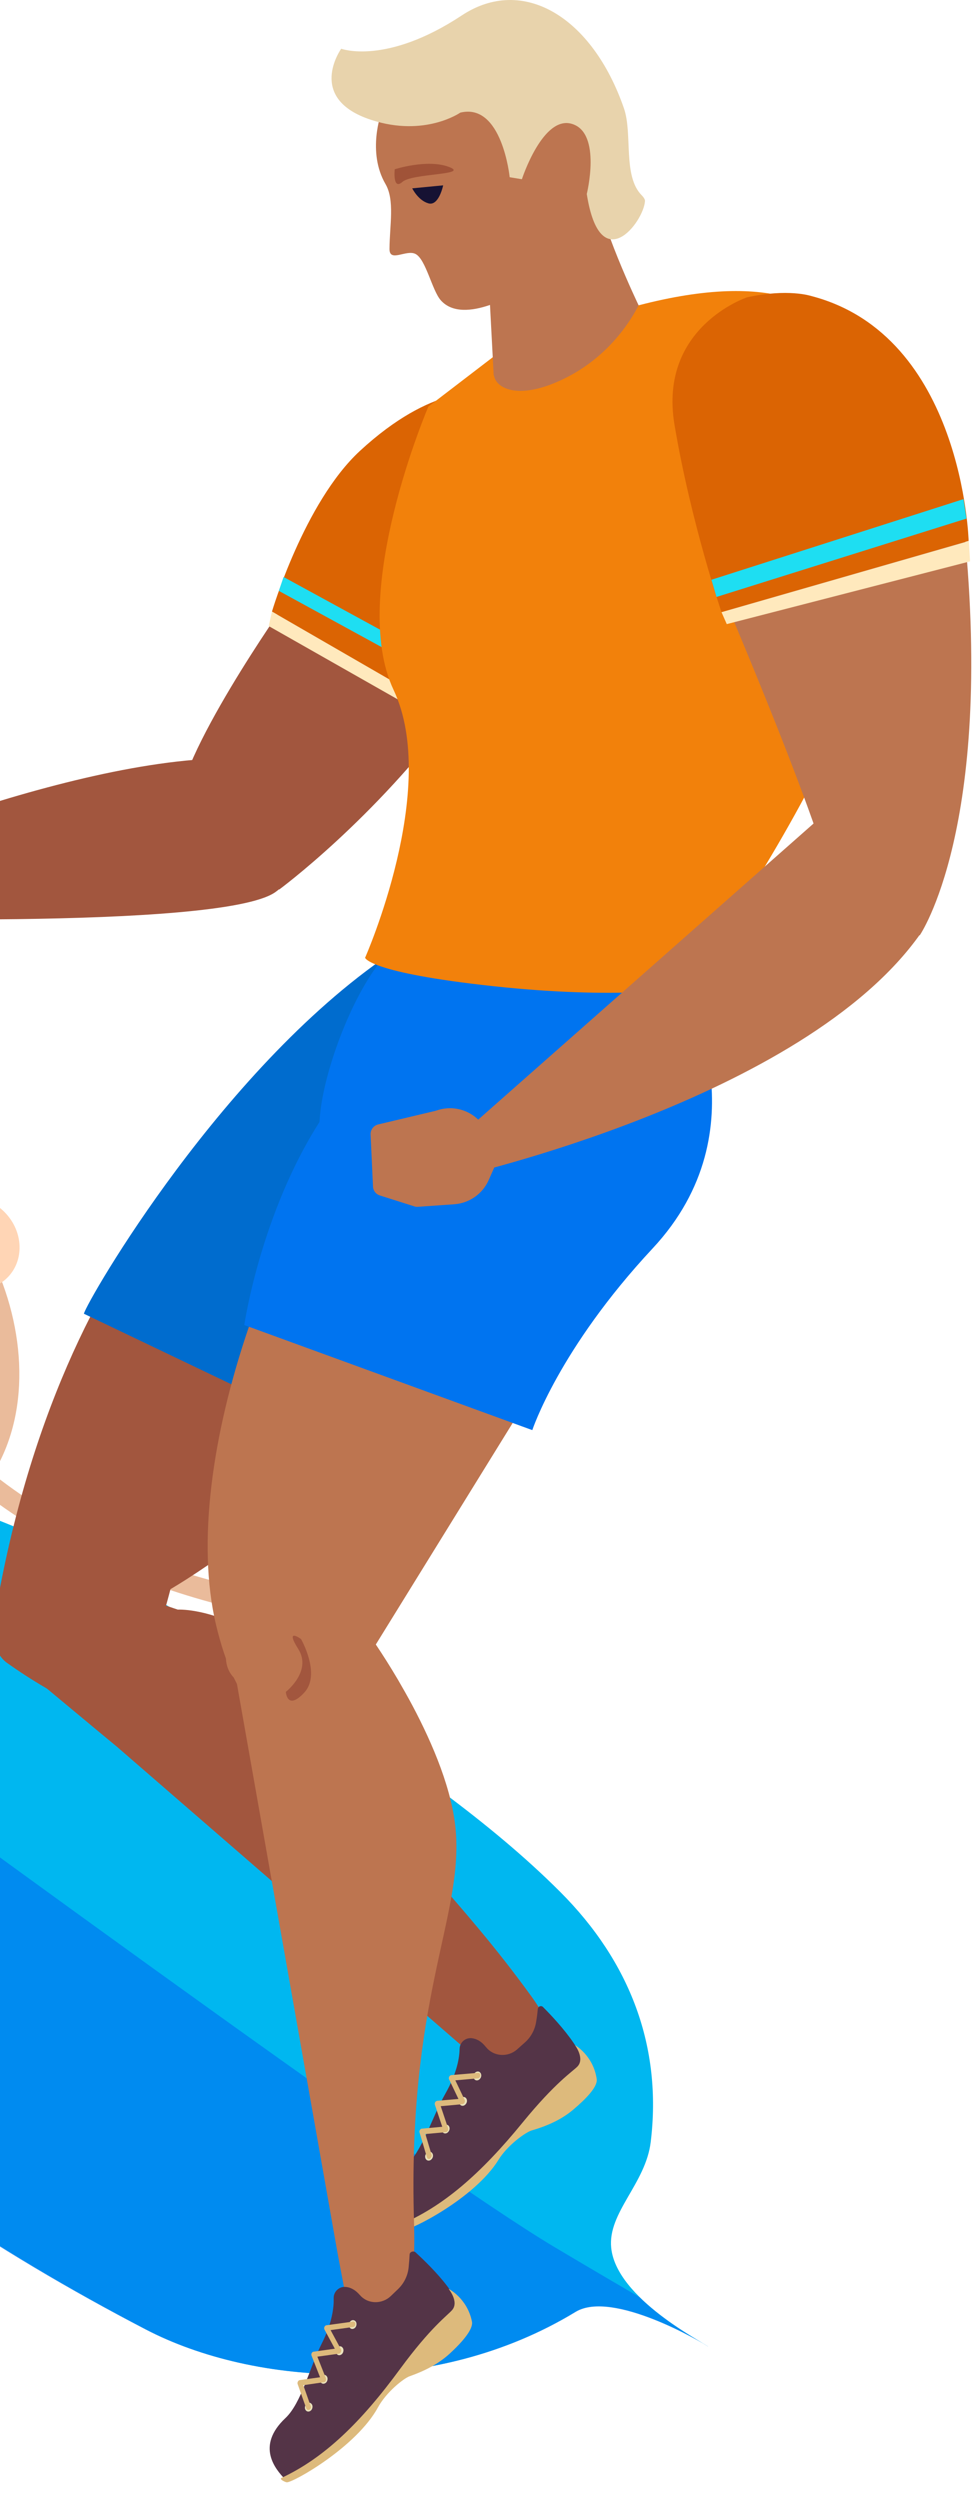 <?xml version="1.0" encoding="utf-8"?>
<!-- Generator: Adobe Illustrator 17.0.0, SVG Export Plug-In . SVG Version: 6.00 Build 0)  -->
<!DOCTYPE svg PUBLIC "-//W3C//DTD SVG 1.1//EN" "http://www.w3.org/Graphics/SVG/1.1/DTD/svg11.dtd">
<svg version="1.1" id="Слой_1" xmlns="http://www.w3.org/2000/svg" xmlns:xlink="http://www.w3.org/1999/xlink" x="0px" y="0px"
	 width="54.667px" height="140px" viewBox="46.333 0 54.667 140" enable-background="new 46.333 0 54.667 140" xml:space="preserve"
	>
<path fill="#EABB9B" d="M45.989,82.446c-0.001,0.039-0.024,0.072-0.035,0.108c4.04,3.17,8.593,5.075,13.343,6.236l-1.106,0.95
	c-5.036-1.375-9.829-3.594-14.019-7.156c-3.688-1.026-7.257-2.865-10.336-5.323c0.226-0.324,0.411-0.677,0.583-1.04
	c2.619,2.125,5.639,3.847,8.664,4.842c0.076,0.025,0.163,0.049,0.24,0.074c-2.654-2.952-4.77-6.487-5.167-10.311
	c-0.081-0.786,1.149-0.641,1.23,0.135c0.405,3.916,2.924,7.53,5.754,10.408c1.716-3.224,1.223-7.46-0.57-10.891
	c-0.377-0.723,0.702-1.205,1.081-0.48C47.712,73.939,48.15,78.859,45.989,82.446z"/>
<path fill="#FFD5B5" d="M42.892,71.249c1.01,1.129,2.679,1.313,3.729,0.411c1.049-0.902,1.082-2.547,0.072-3.676
	c-1.01-1.129-2.679-1.313-3.729-0.411C41.913,68.474,41.882,70.12,42.892,71.249z"/>
<path fill="#FFD5B5" d="M36.551,72.581c1.01,1.129,2.679,1.313,3.729,0.411c1.05-0.902,1.082-2.547,0.072-3.676
	c-1.01-1.129-2.679-1.313-3.729-0.411C35.574,69.806,35.542,71.451,36.551,72.581z"/>
<path fill="#FFD5B5" d="M31.505,78.034c1.01,1.129,2.679,1.313,3.729,0.411c1.049-0.902,1.081-2.547,0.072-3.676
	c-1.01-1.129-2.679-1.313-3.729-0.411C30.528,75.258,30.496,76.905,31.505,78.034z"/>
<path fill="#00B7F0" d="M36.623,104.424c-0.001,0-0.006,0.003-0.007,0.003c-0.372,0.095-5.987,1.47-11.248,2.755
	c-3.407-4.773-5.619-10.252-3.593-15.558c1.609-4.215,6.3-7.239,10.846-8.279c5.425-1.241,11.256,0.64,16.191,2.867
	c4.534,2.047,8.712,4.772,12.792,7.527l-2.628,5.766l4.816-4.287c1.891,1.277,3.792,2.568,5.656,3.903l-3.301,3.306l5.021-2.047
	c2.312,1.729,4.535,3.551,6.542,5.558c3.929,3.93,5.719,8.695,5.07,14.013c-0.284,2.33-2.412,3.946-2.213,5.916
	c0.286,2.851,5.176,5.299,5.434,5.537c-0.284-0.218-5.362-3.217-7.429-1.955c-7.916,4.83-17.97,4.175-24.077,0.985
	c-8.5-4.439-16.346-9.669-23.06-16.29c-1.383-1.365-2.823-2.885-4.178-4.517c3.992-2.285,8.939-5.09,9.36-5.199
	C36.64,104.421,36.645,104.419,36.623,104.424z"/>
<path opacity="0.65" fill="#0074F0" enable-background="new    " d="M21.775,91.799c0.551-1.438,1.482-2.724,2.627-3.85
	c17.393,12.816,45.869,33.638,52.939,37.849c1.749,1.042,3.344,1.979,4.803,2.83c1.548,1.53,3.687,2.626,3.856,2.782
	c-0.284-0.218-5.362-3.204-7.429-1.947c-7.916,4.809-17.97,4.157-24.077,0.981c-8.5-4.421-16.346-9.628-23.06-16.222
	c-1.383-1.358-2.823-2.872-4.178-4.497c3.992-2.275,8.939-5.068,9.36-5.177c-0.372,0.095-5.987,1.463-11.248,2.744
	C21.961,102.538,19.748,97.083,21.775,91.799z"/>
<path fill="#A2563E" d="M76.114,111.815c-4.15-5.74-7.331-8.173-8.738-11.457c-2.775-6.472-6.289-8.849-8.611-9.724
	c-0.565-0.215-1.05-0.334-1.447-0.406c-0.644-0.119-1.026-0.095-1.026-0.095l-4.755-1.598l-3.045,5.629l3.347,2.783l1.057,0.875
	l20.322,17.619C73.219,115.441,79.604,116.642,76.114,111.815z"/>
<path fill="#A2563E" d="M62.231,60.661c0,0-12.499,7.196-16.26,30.293c-0.119,0.747,0.525,1.399,1.272,1.296
	c1.829-0.238,5.216-1.065,9.501-3.792c13.556-8.635,16.093-20.378,16.093-20.378S68.289,58.976,62.231,60.661z"/>
<path fill="#006CCE" d="M51.047,73.572c-0.35,0.207,7.076-13.079,16.681-19.845c0.207,0.048,2.695,3.292,3.498,2.258
	c0.827-1.065-5.383-0.04-4.087-0.421l1.05-0.31l2.616,18.748l-4.993,6.631L51.047,73.572z"/>
<path fill="#BD7550" d="M65.125,95.739l1.932-3.125l16.307-26.389c1.145-1.861,0.819-4.27-0.795-5.741
	c-3.252-2.966-8.937-6.599-13.612-1.566c-7.005,7.529-12.69,22.946-10.527,32.05C59.504,95.493,61.611,98.108,65.125,95.739z"/>
<path fill="#0074F0" d="M76.148,80.082l-16.132-5.884c0,0,0.994-6.838,4.755-12.181c0.819-1.169,5.057-7.514,5.057-7.514
	l14.86,0.843c0,0,4.429,7.895-1.805,14.566C77.635,75.542,76.148,80.082,76.148,80.082z"/>
<path fill="#0074F0" d="M67.736,53.727c-1.757,2.115-3.347,6.472-3.498,8.961c-0.095,1.558-0.509-0.111,0.223,1.018
	c1.789,2.751,6.051-8.762,6.051-8.762L67.736,53.727z"/>
<path fill="#A2563E" d="M62.319,33.77c0,0-6.178,8.738-6.011,11.672c0.151,2.584,5.669,4.365,5.669,4.365s5.295-3.896,9.875-10.106
	C71.852,39.701,73.474,36.433,62.319,33.77z"/>
<path fill="#DB6403" d="M73.318,22.01c0,0-2.743-0.533-6.83,3.244c-3.125,2.894-4.922,8.993-4.922,8.993l10.432,6.051
	c0,0,8.794-8.531,4.015-15.918C76.013,24.379,75.353,23.187,73.318,22.01z"/>
<path fill="#A2563E" d="M61.74,49.967c-3.125,2.147-26.461,1.391-26.461,1.391l-1.264-1.956c0,0,15.353-6.885,25.093-6.941
	C59.109,42.461,64.865,47.812,61.74,49.967z"/>
<path fill="#1EDEF2" d="M61.953,33.088l8.913,4.874v-0.93l-8.651-4.723L61.953,33.088z"/>
<path fill="#FFE9BD" d="M61.383,35.057l9.939,5.645l-0.231-0.954l-9.525-5.502L61.383,35.057z"/>
<path fill="#A2563E" d="M46.003,90.84c-0.223,0.779,0.072,1.813,0.731,2.282c1.344,0.954,2.695,1.757,4.858,2.839
	c2.624,1.304,4.651-8.499,4.651-8.499s-7.06-6.623-8.547-1.018C47.355,87.708,46.425,89.394,46.003,90.84z"/>
<path fill="#543447" d="M76.456,112.501c-0.016,0.175-0.04,0.406-0.095,0.724c-0.072,0.453-0.302,0.866-0.644,1.16l-0.429,0.382
	c-0.509,0.445-1.304,0.398-1.725-0.127c-0.008-0.008-0.016-0.016-0.024-0.024c-0.27-0.342-0.549-0.461-0.795-0.485
	c-0.35-0.032-0.66,0.239-0.668,0.596c-0.008,0.477-0.135,1.344-0.803,2.521c-0.74,1.296-1.296,3.252-2.234,4.055
	c-1.741,1.487-0.716,2.83-0.191,3.419l0.135,0.079c0,0,2.171-1.033,3.053-1.972c0.891-0.93,3.3-3.275,3.3-3.275l0.501-0.668
	l0.509-0.454l0.914-0.818c0,0,1.049-0.931,1.558-1.312c0.954-0.716-1.225-3.069-2.059-3.904
	C76.663,112.278,76.472,112.342,76.456,112.501z"/>
<path fill="#EAE3BD" d="M70.533,120.555c0.079,0.096,0.072,0.247-0.024,0.35c-0.087,0.103-0.231,0.111-0.31,0.016
	c-0.079-0.096-0.072-0.247,0.024-0.35C70.318,120.468,70.461,120.46,70.533,120.555z"/>
<path fill="#EAE3BD" d="M71.462,119.034c0.079,0.095,0.071,0.246-0.024,0.349c-0.087,0.104-0.231,0.112-0.31,0.016
	c-0.08-0.095-0.072-0.246,0.024-0.35C71.248,118.954,71.383,118.946,71.462,119.034z"/>
<path fill="#EAE3BD" d="M72.435,117.486c0.08,0.095,0.072,0.246-0.024,0.349c-0.088,0.104-0.231,0.112-0.31,0.016
	c-0.079-0.095-0.072-0.246,0.024-0.349C72.22,117.398,72.355,117.398,72.435,117.486z"/>
<path fill="#EAE3BD" d="M73.236,116.063c0.079,0.095,0.072,0.246-0.024,0.35c-0.088,0.103-0.231,0.111-0.31,0.016
	c-0.079-0.096-0.072-0.247,0.024-0.35C73.021,115.975,73.156,115.968,73.236,116.063z"/>
<path fill="#DDBA7C" d="M70.46,120.842c-0.016,0.015-0.032,0.023-0.048,0.039c-0.072,0.032-0.143,0-0.167-0.079l-0.413-1.392
	c-0.016-0.047-0.008-0.095,0.024-0.143c0.032-0.047,0.064-0.071,0.111-0.071l1.137-0.104l-0.413-1.232
	c-0.016-0.048-0.008-0.103,0.016-0.143c0.024-0.04,0.071-0.072,0.111-0.08l1.193-0.103l-0.525-1.097
	c-0.024-0.048-0.016-0.104,0.008-0.151c0.024-0.048,0.072-0.08,0.119-0.088l1.495-0.127c0.072-0.008,0.135,0.056,0.127,0.143
	c0,0.088-0.064,0.159-0.135,0.167l-1.264,0.111l0.525,1.098c0.024,0.047,0.016,0.103-0.008,0.151
	c-0.024,0.047-0.072,0.079-0.119,0.087l-1.216,0.111l0.413,1.233c0.016,0.048,0.008,0.095-0.016,0.143
	c-0.024,0.048-0.072,0.072-0.111,0.079l-1.145,0.104l0.358,1.192C70.516,120.73,70.5,120.794,70.46,120.842z"/>
<path fill="#DDBA7C" d="M78.54,114.52c0,0,1.026,0.58,1.216,1.9c0.064,0.429-0.604,1.113-1.32,1.717
	c-0.668,0.565-1.479,0.915-2.322,1.161c-0.334,0.095-1.352,0.819-1.86,1.646c-1.336,2.163-4.945,3.959-5.311,3.928
	c-0.079-0.008-0.445-0.199-0.286-0.263c2.473-1.01,4.612-2.894,6.949-5.756c1.837-2.25,2.799-2.855,3.069-3.133
	C79.104,115.275,78.54,114.52,78.54,114.52z"/>
<path fill="#A2563E" d="M39.55,49.139c0,0-1.813-1.63-4.365-3.045c-1.63-0.906-2.934,0.565-3.053,2.147
	c-0.071,0.938,1.026,2.703,1.948,2.91l3.395,0.294L39.55,49.139z"/>
<path fill="#F2810B" d="M82.103,17.097c0,0-4.198,2.218-8.142,2.886l-3.633,2.783c0,0-4.5,10.463-1.948,15.87
	c2.6,5.502-1.598,14.995-1.598,14.995s0.191,0.835,7.164,1.59c6.973,0.755,10.742,0.127,10.742,0.127s16.418-22.342,10.36-30.142
	C95.047,25.207,97.344,13.13,82.103,17.097z"/>
<path fill="#BD7550" d="M86.523,32.633c0,0,6.536,15.154,6.727,18.279c0.159,2.584,4.604,1.455,4.604,1.455s4.15-6.027,2.489-22.676
	C100.342,29.699,94.784,24.69,86.523,32.633z"/>
<path fill="#DB6403" d="M88.169,16.652c0,0-4.977,1.662-4.055,7.14c0.922,5.486,2.632,10.487,2.632,10.487l13.842-3.991
	c0,0-0.31-11.505-8.825-13.715C91.755,16.572,90.467,16.143,88.169,16.652z"/>
<path fill="#BD7550" d="M92.836,45.289L70.598,64.92l1.169,1.026c0,0,19.591-4.341,26.143-13.691
	C97.917,52.254,95.667,47.38,92.836,45.289z"/>
<path fill="#1EDEF2" d="M100.467,29.038l-14.001,4.389l-0.286-0.962l14.12-4.516L100.467,29.038z"/>
<path fill="#FFE9BD" d="M100.668,31.434L87.04,34.948l-0.294-0.668l13.851-3.983L100.668,31.434z"/>
<path fill="#BD7550" d="M66.965,91.485c0,0-4.365-4.127-6.719-1.328c-2.354,2.791-0.684,3.896-0.684,3.896l5.685,32.153l0.62,3.284
	l2.107-0.087c0,0,1.749,1.399,1.55-4.93c-0.382-12.546,2.695-16.983,2.345-21.849c-0.167-2.33-1.296-4.969-2.425-7.1
	c-0.278-0.525-0.557-1.01-0.819-1.463C67.713,92.51,66.965,91.485,66.965,91.485z"/>
<path fill="#A2563E" d="M63.194,91.781c0,0,1.137,1.98,0.175,3.006c-0.962,1.026-1.026-0.048-1.026-0.048s1.479-1.153,0.7-2.393
	C62.256,91.097,63.194,91.781,63.194,91.781z"/>
<path fill="#543447" d="M69.276,126.254c-0.008,0.175-0.024,0.405-0.056,0.723c-0.048,0.453-0.254,0.875-0.58,1.193l-0.413,0.397
	c-0.485,0.469-1.28,0.469-1.725-0.039c-0.008-0.008-0.016-0.016-0.024-0.024c-0.286-0.326-0.572-0.438-0.819-0.446
	c-0.35-0.015-0.644,0.279-0.636,0.629c0.016,0.477-0.064,1.351-0.676,2.56c-0.676,1.328-1.129,3.315-2.028,4.158
	c-1.662,1.566-0.564,2.862-0.016,3.427l0.143,0.072c0,0,2.115-1.145,2.95-2.123c0.835-0.978,3.133-3.443,3.133-3.443l0.469-0.692
	l0.485-0.477l0.867-0.867c0,0,1.002-0.978,1.495-1.391c0.914-0.763-1.375-2.997-2.25-3.8
	C69.467,126.023,69.276,126.103,69.276,126.254z"/>
<path fill="#EAE3BD" d="M63.775,134.602c0.088,0.087,0.08,0.246,0,0.35c-0.087,0.103-0.223,0.119-0.302,0.031
	c-0.088-0.087-0.08-0.246,0-0.349C63.552,134.522,63.688,134.506,63.775,134.602z"/>
<path fill="#EAE3BD" d="M64.619,133.043c0.087,0.088,0.079,0.247,0,0.35c-0.088,0.103-0.223,0.119-0.302,0.032
	c-0.087-0.088-0.08-0.247,0-0.35C64.396,132.964,64.531,132.948,64.619,133.043z"/>
<path fill="#EAE3BD" d="M65.509,131.445c0.088,0.088,0.079,0.247,0,0.35c-0.087,0.104-0.223,0.12-0.302,0.032
	c-0.088-0.087-0.079-0.246,0-0.35C65.295,131.366,65.43,131.35,65.509,131.445z"/>
<path fill="#EAE3BD" d="M66.24,129.976c0.087,0.087,0.079,0.246,0,0.35c-0.088,0.103-0.223,0.119-0.302,0.031
	c-0.087-0.087-0.079-0.246,0-0.349C66.017,129.904,66.152,129.888,66.24,129.976z"/>
<path fill="#DDBA7C" d="M63.712,134.891c-0.016,0.015-0.024,0.031-0.048,0.039c-0.072,0.04-0.143,0.008-0.175-0.063l-0.485-1.368
	c-0.016-0.048-0.008-0.095,0.016-0.143c0.024-0.048,0.064-0.072,0.103-0.079l1.137-0.159l-0.477-1.209
	c-0.016-0.048-0.016-0.095,0.008-0.143c0.024-0.048,0.064-0.08,0.111-0.08l1.185-0.167l-0.58-1.073
	c-0.024-0.048-0.024-0.103,0-0.151c0.024-0.048,0.064-0.088,0.111-0.088l1.487-0.206c0.072-0.008,0.135,0.047,0.135,0.135
	c0,0.087-0.056,0.159-0.127,0.167l-1.264,0.175l0.58,1.073c0.024,0.048,0.024,0.104,0,0.151c-0.024,0.048-0.064,0.088-0.111,0.096
	l-1.209,0.167l0.477,1.208c0.016,0.048,0.016,0.096-0.008,0.143c-0.024,0.048-0.064,0.08-0.111,0.08l-1.145,0.167l0.413,1.169
	C63.76,134.779,63.752,134.843,63.712,134.891z"/>
<path fill="#DDBA7C" d="M71.456,128.164c0,0,1.049,0.525,1.312,1.837c0.087,0.421-0.541,1.145-1.232,1.781
	c-0.644,0.596-1.431,0.986-2.258,1.28c-0.326,0.111-1.304,0.882-1.773,1.741c-1.216,2.226-4.739,4.206-5.104,4.198
	c-0.079,0-0.453-0.175-0.302-0.246c2.417-1.129,4.461-3.125,6.647-6.107c1.717-2.337,2.648-2.989,2.91-3.291
	C72.061,128.888,71.456,128.164,71.456,128.164z"/>
<path fill="#BD7550" d="M73.753,63.824l0.286,1.232c0.024,0.111,0.016,0.239-0.032,0.342l-0.302,0.684
	c-0.342,0.771-1.081,1.288-1.916,1.352l-2.043,0.143c-0.072,0.008-0.135,0-0.207-0.024l-1.932-0.612
	c-0.223-0.072-0.374-0.27-0.382-0.501l-0.135-2.918c-0.008-0.262,0.167-0.493,0.421-0.556l3.212-0.763
	c0.016-0.008,0.04-0.008,0.056-0.016C72.059,61.733,73.451,62.496,73.753,63.824z"/>
<path fill="#C49D65" d="M32.734,45.554c0.135,0.056,0.286,0.048,0.421-0.024c0.207-0.111,0.302-0.35,0.231-0.573l-4.548-14.836
	c-0.079-0.262-0.35-0.405-0.612-0.326c-0.262,0.08-0.405,0.358-0.326,0.612l3.856,12.562l-6.838-8.03
	c-0.175-0.207-0.485-0.231-0.692-0.056c-0.207,0.175-0.501,0.159-0.326,0.366l8.651,10.169
	C32.599,45.474,32.663,45.522,32.734,45.554z"/>
<path fill="#C49D65" d="M32.615,45.96l6.711,11.052c0.39,0.636,1.216,0.843,1.861,0.453c0.636-0.39,0.843-1.216,0.453-1.861
	l-6.711-11.052c-0.39-0.636-1.216-0.843-1.861-0.453C32.432,44.489,32.225,45.316,32.615,45.96z"/>
<path fill="#E8D3AC" d="M25.892,20.97l-10.36,2.839l0.032,0.115l10.36-2.839L25.892,20.97z"/>
<path fill="#E8D3AC" d="M26.388,22.131l-10.36,2.838l0.032,0.115l10.36-2.838L26.388,22.131z"/>
<path fill="#E8D3AC" d="M26.892,23.298l-10.36,2.839l0.032,0.115l10.36-2.839L26.892,23.298z"/>
<path fill="#E8D3AC" d="M27.431,24.381l-10.36,2.838l0.032,0.115l10.36-2.838L27.431,24.381z"/>
<path fill="#E8D3AC" d="M27.915,25.572l-10.36,2.838l0.031,0.115l10.36-2.838L27.915,25.572z"/>
<path fill="#E8D3AC" d="M28.384,26.822l-10.36,2.838l0.031,0.115l10.36-2.838L28.384,26.822z"/>
<path fill="#E8D3AC" d="M28.872,28.013l-10.36,2.839l0.031,0.115l10.36-2.839L28.872,28.013z"/>
<path fill="#E8D3AC" d="M29.388,29.149l-10.36,2.839l0.032,0.115l10.36-2.839L29.388,29.149z"/>
<path fill="#E8D3AC" d="M29.895,30.291l-10.36,2.838l0.031,0.115l10.36-2.838L29.895,30.291z"/>
<path fill="#E8D3AC" d="M30.38,31.506l-10.36,2.838l0.031,0.115l10.36-2.838L30.38,31.506z"/>
<path fill="#E8D3AC" d="M30.907,32.614l-10.36,2.839l0.031,0.115l10.36-2.839L30.907,32.614z"/>
<path fill="#E8D3AC" d="M25.403,19.775l-10.36,2.838l0.031,0.115l10.36-2.838L25.403,19.775z"/>
<path fill="#E8D3AC" d="M24.899,18.607l-10.36,2.838l0.031,0.115l10.36-2.838L24.899,18.607z"/>
<path fill="#E8D3AC" d="M24.458,17.303l-10.36,2.838l0.031,0.115l10.36-2.838L24.458,17.303z"/>
<path fill="#E8D3AC" d="M23.954,16.135l-10.36,2.838l0.032,0.115l10.36-2.838L23.954,16.135z"/>
<path fill="#E8D3AC" d="M23.415,15.061l-10.36,2.838l0.031,0.115l10.36-2.838L23.415,15.061z"/>
<path fill="#E8D3AC" d="M22.958,13.811l-10.36,2.838l0.031,0.115l10.36-2.838L22.958,13.811z"/>
<path fill="#E8D3AC" d="M22.485,12.557l-10.36,2.838l0.031,0.115l10.36-2.838L22.485,12.557z"/>
<path fill="#E8D3AC" d="M21.962,11.451l-10.36,2.838l0.031,0.115l10.36-2.838L21.962,11.451z"/>
<path fill="#E8D3AC" d="M21.481,10.228l-10.36,2.838l0.031,0.115l10.36-2.838L21.481,10.228z"/>
<path fill="#E8D3AC" d="M14.966,10.697l-0.102,0.061L28.12,32.911l0.102-0.061L14.966,10.697z"/>
<path fill="#E8D3AC" d="M13.887,11.021l-0.102,0.061l13.684,22.879l0.102-0.061L13.887,11.021z"/>
<path fill="#E8D3AC" d="M13.141,12.075l-0.102,0.061L26.427,34.48l0.102-0.061L13.141,12.075z"/>
<path fill="#E8D3AC" d="M12.114,12.579l-0.102,0.061l13.38,22.346l0.102-0.061L12.114,12.579z"/>
<path fill="#E8D3AC" d="M11.106,13.009l-0.102,0.061l13.38,22.346l0.102-0.061L11.106,13.009z"/>
<path fill="#E8D3AC" d="M10.102,13.415L10,13.477l13.38,22.346l0.102-0.061L10.102,13.415z"/>
<path fill="#E8D3AC" d="M16.196,10.716l-0.102,0.061l13.388,22.343l0.102-0.061L16.196,10.716z"/>
<path fill="#E8D3AC" d="M17.204,10.306l-0.102,0.061l13.38,22.346l0.102-0.061L17.204,10.306z"/>
<path fill="#E8D3AC" d="M18.145,10.032l-0.102,0.061l13.388,22.343l0.102-0.061L18.145,10.032z"/>
<path fill="#C49D65" d="M21.142,33.785c-2.218-1.701-4.421-4.365-6.194-7.514c-3.817-6.719-4.453-13.318-1.455-15.011
	c2.997-1.694,8.325,2.242,12.133,8.969c3.809,6.726,4.445,13.318,1.455,15.011c-0.962,0.541-2.171,0.525-3.53-0.032
	C22.78,34.905,21.977,34.429,21.142,33.785z M13.97,12.11c-2.433,1.375-1.598,7.641,1.821,13.676
	c1.717,3.029,3.824,5.597,5.939,7.219c1.972,1.511,3.737,2.012,4.85,1.383c2.433-1.375,1.598-7.641-1.821-13.675
	c-2.425-4.278-5.613-7.498-8.126-8.523C15.6,11.76,14.678,11.713,13.97,12.11z"/>
<path fill="#EDB312" d="M21.762,33.334c-2.218-1.701-4.413-4.365-6.202-7.514c-1.773-3.141-2.926-6.401-3.244-9.175
	c-0.334-2.918,0.31-4.993,1.805-5.836c1.495-0.843,3.602-0.326,5.931,1.455c2.218,1.701,4.413,4.365,6.202,7.514
	c1.781,3.149,2.934,6.408,3.252,9.175c0.334,2.918-0.31,4.993-1.805,5.836c-0.962,0.541-2.171,0.525-3.53-0.032
	C23.408,34.455,22.597,33.978,21.762,33.334z M14.598,11.667c-1.113,0.628-1.59,2.409-1.312,4.874
	c0.302,2.648,1.415,5.772,3.133,8.81c1.717,3.029,3.824,5.597,5.939,7.219c1.972,1.511,3.737,2.012,4.85,1.383
	c1.113-0.628,1.59-2.409,1.312-4.874c-0.302-2.648-1.415-5.772-3.133-8.81c-1.717-3.029-3.824-5.597-5.939-7.219
	c-0.763-0.58-1.495-1.018-2.171-1.296C16.213,11.318,15.282,11.278,14.598,11.667z"/>
<path fill="#EDB312" d="M33.427,45.257c0.135,0.056,0.286,0.048,0.421-0.024c0.207-0.111,0.302-0.35,0.231-0.572l-4.548-14.836
	c-0.08-0.262-0.35-0.405-0.612-0.326c-0.262,0.079-0.406,0.358-0.326,0.612l3.856,12.562l-6.838-8.03
	c-0.175-0.207-0.485-0.231-0.692-0.056c-0.207,0.175-0.827-0.223-0.644-0.024l8.969,10.551
	C33.292,45.186,33.355,45.233,33.427,45.257z"/>
<path fill="#CB5A48" d="M32.871,45.141l7.044,11.592c0.294,0.485,0.93,0.644,1.423,0.35c0.485-0.294,0.644-0.93,0.35-1.423
	l-7.044-11.592c-0.294-0.485-0.93-0.644-1.423-0.35C32.735,44.02,32.576,44.656,32.871,45.141z"/>
<path fill="#A2563E" d="M38.418,48.337c0,0-2.035-2.171-1.765-3.57c0.27-1.399-2.815,0.334,0.103,2.695L38.418,48.337z"/>
<path fill="#A2563E" d="M32.759,46.588c0,0-1.375,1.972,0.072,3.045c1.018,0.755,0.358-1.161,2.998-0.612
	C38.388,49.562,34.834,43.281,32.759,46.588z"/>
<path fill="#BD7550" d="M67.695,6.309c0,0-0.819,2.194,0.231,3.999c0.525,0.906,0.231,2.306,0.223,3.626
	c-0.008,0.787,0.938,0.024,1.455,0.286c0.581,0.294,0.93,2.043,1.415,2.592c1.304,1.479,4.468-0.557,4.468-0.557
	s3.594-1.988,3.125-3.602c-0.207-0.731-0.223-1.065-0.215-1.36c0.008-0.334,0.302-0.024,0.564-0.231
	c0.66-0.533,1.328-1.813,0.223-3.61c-0.731-1.193-3.101-1.073-3.371,1.193c-0.048,0.382-0.716,0.358-0.755,0.016
	c-0.859-7.18-2.441-4.071-5.287-2.346C68.323,7.184,67.846,5.466,67.695,6.309z"/>
<path fill="#BD7550" d="M82.104,17.098c-0.898,1.717-2.29,3.141-4.007,4.023c-2.64,1.352-3.983,0.652-4.095-0.095h-0.016
	l-0.31-5.892c0,0,5.876-7.013,6.003-4.914C79.806,12.319,82.104,17.098,82.104,17.098z"/>
<path fill="#EDB312" d="M18.892,39.44c0,2.314-1.876,4.19-4.19,4.19c-2.314,0-4.19-1.876-4.19-4.19c0-2.314,1.876-4.19,4.19-4.19
	C17.016,35.25,18.892,37.118,18.892,39.44z"/>
<path fill="#E8D3AC" d="M72.114,6.307c0,0-1.98,1.383-4.969,0.413c-3.705-1.193-1.701-3.991-1.701-3.991s2.513,0.938,6.758-1.868
	c3.419-2.258,7.307,0.08,9.08,5.208c0.493,1.431-0.072,3.777,0.986,4.858c0.127,0.127,0.199,0.246,0.191,0.334
	c-0.072,1.177-2.512,4.373-3.26-0.398c0,0,0.843-3.395-0.811-3.92c-1.646-0.533-2.823,3.093-2.823,3.093l-0.684-0.111
	C74.881,9.925,74.46,5.735,72.114,6.307z"/>
<path fill="#A05338" d="M68.442,9.479c0,0,1.813-0.588,3.029-0.135c1.224,0.461-2.051,0.35-2.6,0.843
	C68.315,10.679,68.442,9.479,68.442,9.479z"/>
<path fill="#161233" d="M71.155,10.379c0,0-0.239,1.169-0.819,1.01c-0.58-0.159-0.914-0.843-0.914-0.843L71.155,10.379z"/>
</svg>
